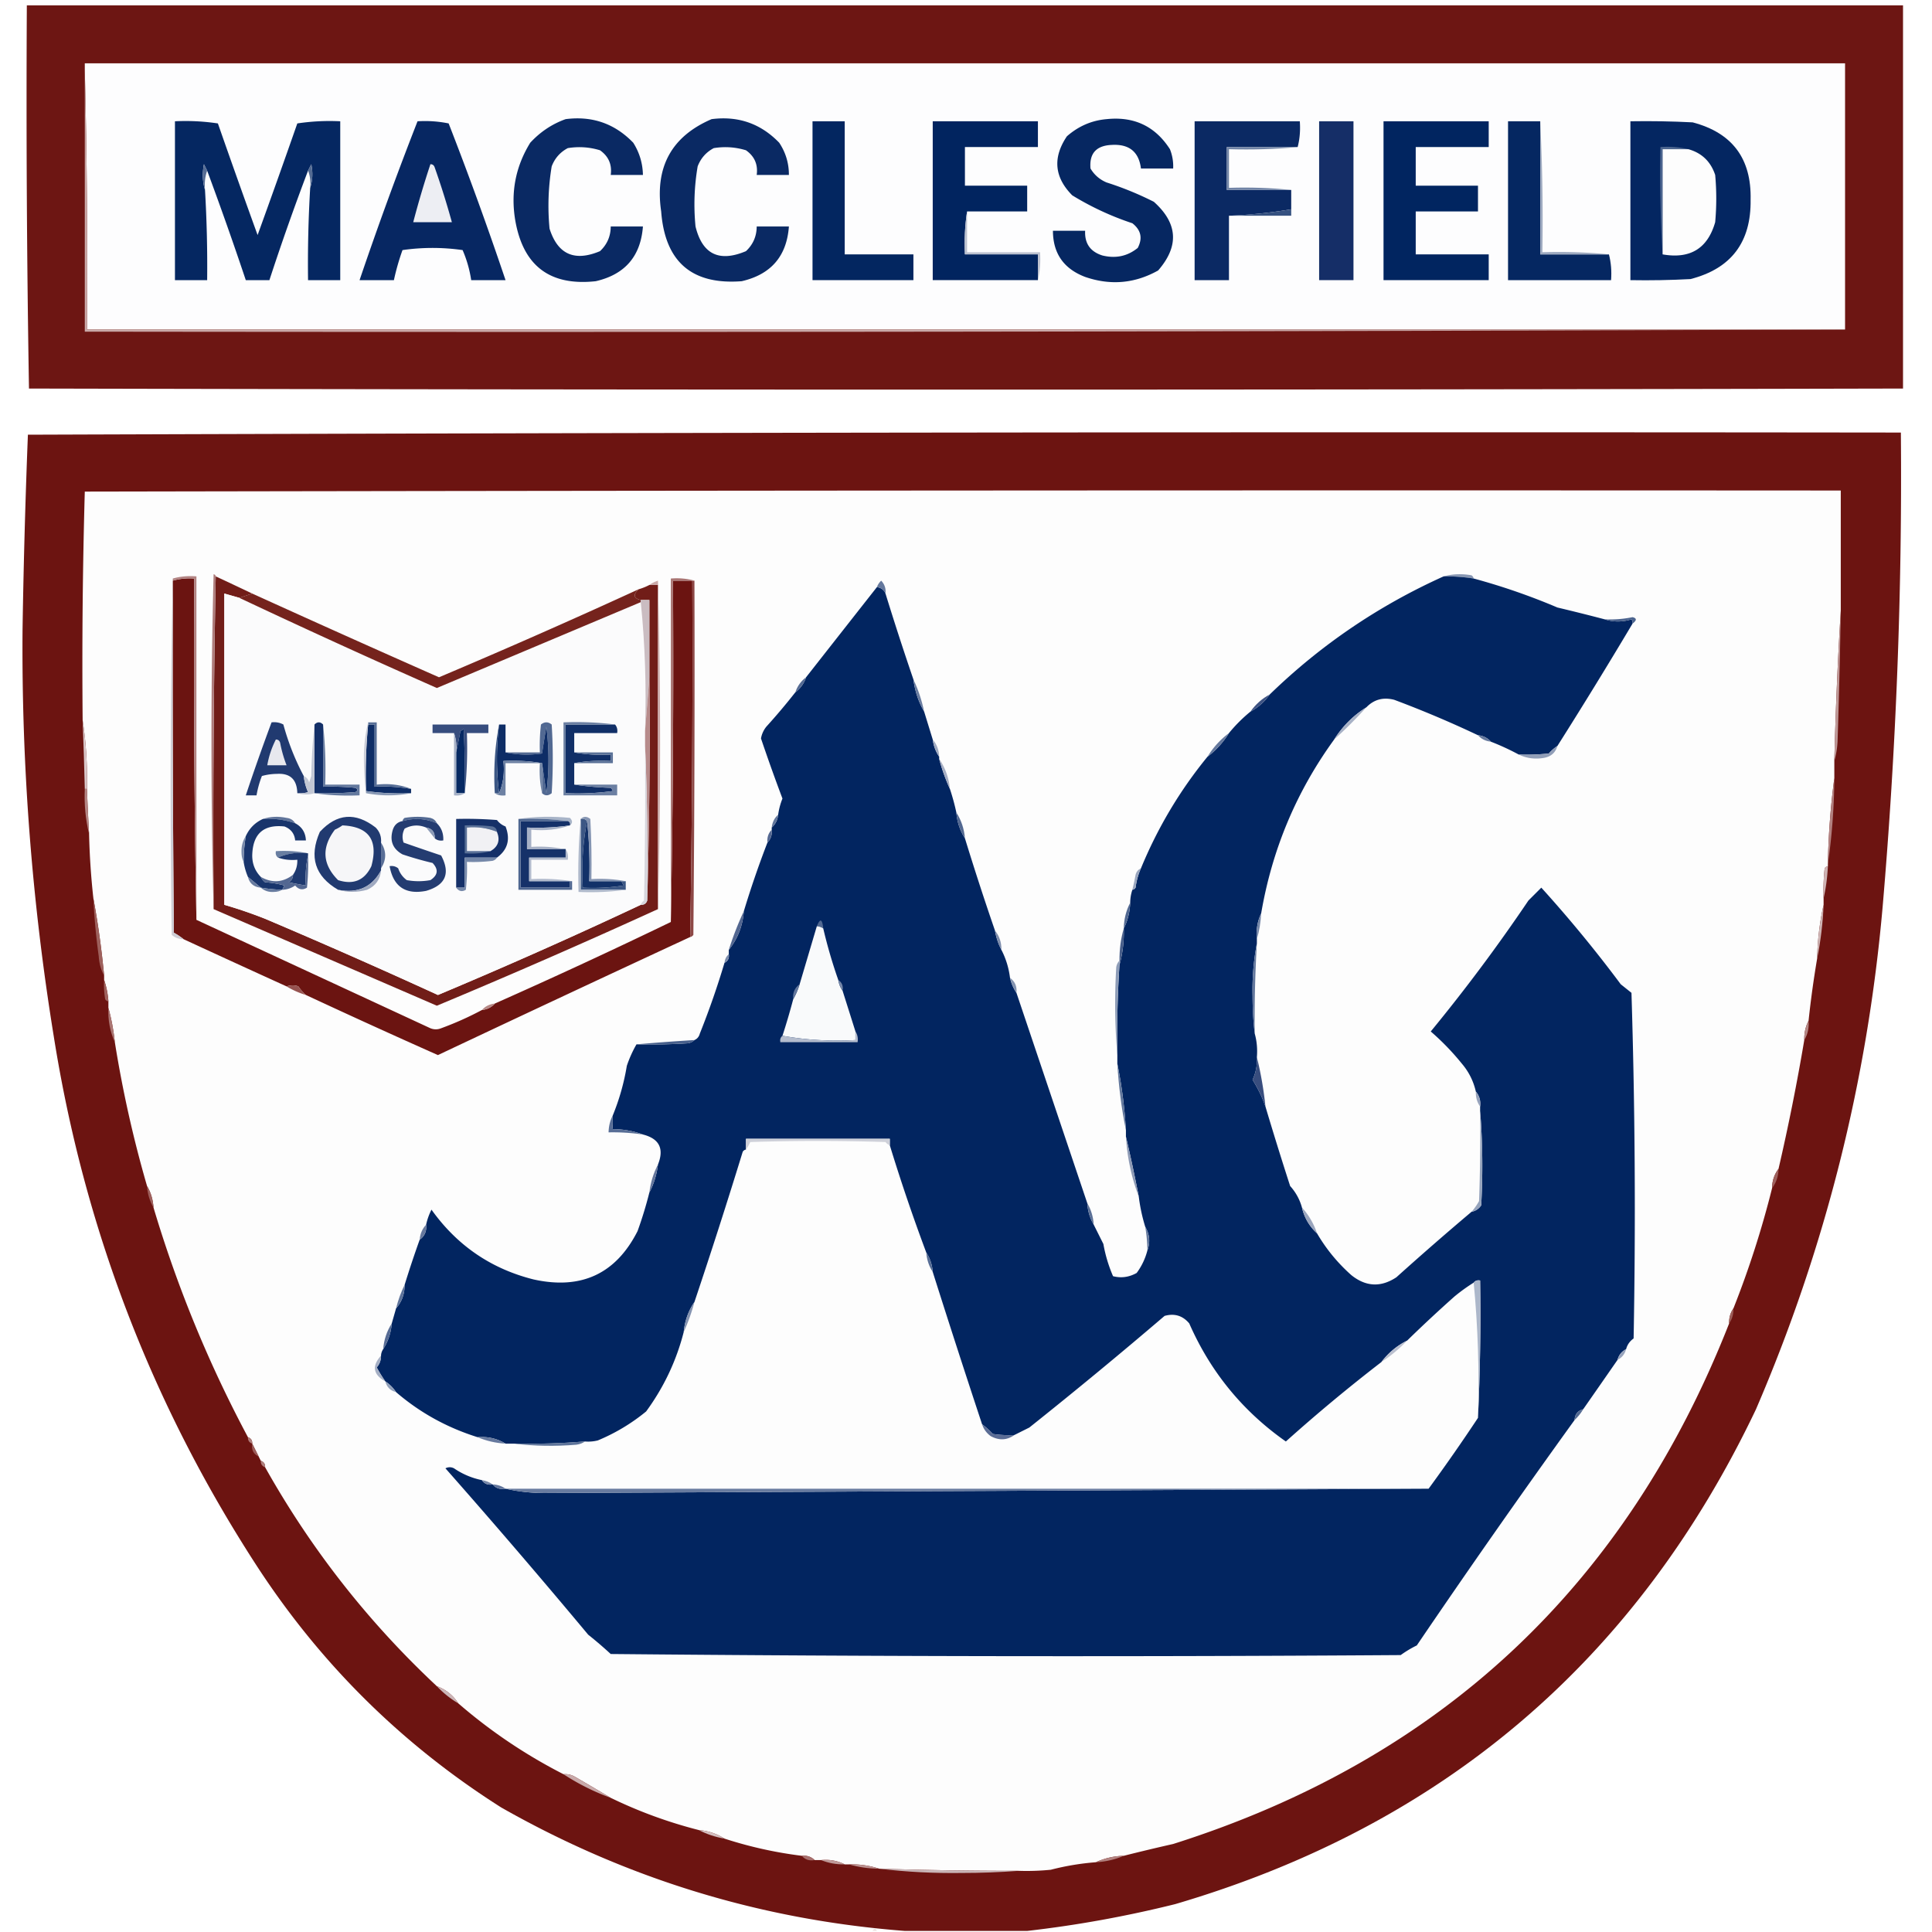 <svg xmlns="http://www.w3.org/2000/svg" width="900" height="900" style="shape-rendering:geometricPrecision;text-rendering:geometricPrecision;image-rendering:optimizeQuality;fill-rule:evenodd;clip-rule:evenodd"><path style="opacity:.965" fill="#690f0c" d="M12.5 2.5h874c.008 59.708.008 119.208 0 178.5-291 .667-582 .667-873 0a7988.565 7988.565 0 0 1-1-178.5z"/><path style="opacity:1" fill="#fdfdfe" d="M859.5 153.5h-819c.332-40.503-.001-80.837-1-121v-3h820v124z"/><path style="opacity:1" fill="#0a2963" d="M263.5 55.5c12.406-1.588 22.906 2.079 31.5 11 2.897 4.588 4.397 9.588 4.5 15h-15c.66-4.847-1.007-8.68-5-11.5-4.911-1.492-9.911-1.826-15-1-3.558 1.892-6.058 4.725-7.5 8.5a112.26 112.26 0 0 0-1 29c3.801 11.997 11.634 15.497 23.5 10.5 3.312-3.099 4.979-6.933 5-11.5h15c-1.043 13.88-8.377 22.38-22 25.5-21.361 2.319-33.861-7.181-37.5-28.5-2.144-12.947.19-24.947 7-36 4.688-5.08 10.188-8.746 16.5-11zM331.5 55.5c12.406-1.588 22.906 2.079 31.5 11 3.021 4.562 4.521 9.562 4.5 15h-15c.66-4.847-1.007-8.68-5-11.5-4.911-1.492-9.911-1.826-15-1-3.558 1.892-6.058 4.725-7.5 8.5a104.935 104.935 0 0 0-1 28c3.163 12.947 10.996 16.78 23.5 11.5 3.312-3.099 4.979-6.933 5-11.5h15c-1.014 13.854-8.348 22.354-22 25.5-23.233 1.778-35.733-9.056-37.5-32.5-3.028-20.631 4.805-34.965 23.5-43z"/><path style="opacity:1" fill="#052761" d="M144.5 87.5c1.143-3.476 1.31-7.142.5-11l-1.5 3a1157.061 1157.061 0 0 0-18 51h-11a1640.742 1640.742 0 0 0-18-51l-1.5-3c-.812 4.189-.645 8.189.5 12a607.22 607.22 0 0 1 1 42h-15v-74c6.7-.33 13.367.003 20 1a4812.189 4812.189 0 0 0 18.5 52 4812.189 4812.189 0 0 0 18.5-52c6.634-.997 13.3-1.33 20-1v74h-15a600.334 600.334 0 0 1 1-43z"/><path style="opacity:1" fill="#072762" d="M194.5 56.5c4.93-.303 9.763.03 14.5 1a1659.36 1659.36 0 0 1 26.5 73h-16a55.897 55.897 0 0 0-4-14 98.524 98.524 0 0 0-28 0 109.58 109.58 0 0 0-4 14h-16a1726.28 1726.28 0 0 1 27-74z"/><path style="opacity:1" fill="#032660" d="M378.5 56.5h15v62h32v12h-47v-74z"/><path style="opacity:1" fill="#01245f" d="M450.5 98.5c-.991 6.479-1.324 13.146-1 20h34v12h-49v-74h49v12h-34v18h29v12h-28z"/><path style="opacity:1" fill="#062761" d="M515.5 55.5c12.815-1.34 22.648 3.326 29.5 14a21.339 21.339 0 0 1 1.5 9h-15c-.97-7.761-5.47-11.428-13.5-11-7.282.275-10.616 3.942-10 11 1.765 2.973 4.265 5.14 7.5 6.5a148.745 148.745 0 0 1 22 9c11.2 10.005 11.867 20.671 2 32-10.839 6.07-22.173 7.07-34 3-9.978-3.795-14.978-10.962-15-21.5h15c-.279 5.887 2.388 9.72 8 11.5 6.215 1.54 11.715.373 16.5-3.5 2.367-4.499 1.533-8.332-2.5-11.5a133.863 133.863 0 0 1-28-13c-8.354-8.415-9.188-17.581-2.5-27.5 5.386-4.731 11.553-7.398 18.5-8z"/><path style="opacity:1" fill="#0b2963" d="M604.5 68.5h-33v20h30v9a229.162 229.162 0 0 1-29 3v30h-16v-74h49c.317 4.202-.017 8.202-1 12z"/><path style="opacity:1" fill="#152e67" d="M614.5 56.5h16v74h-16v-74z"/><path style="opacity:1" fill="#012560" d="M644.5 56.5h49v12h-34v18h29v12h-29v20h34v12h-49v-74z"/><path style="opacity:1" fill="#052761" d="M717.5 56.5v62h32c.983 3.798 1.317 7.798 1 12h-48v-74h15z"/><path style="opacity:1" fill="#9eaac0" d="M717.5 56.5a931.31 931.31 0 0 1 1 61c10.514-.328 20.847.006 31 1h-32v-62z"/><path style="opacity:1" fill="#042661" d="M759.5 56.5c9.672-.166 19.339 0 29 .5 18.434 4.85 27.434 16.85 27 36 .289 19.803-9.045 32.136-28 37-9.327.5-18.661.666-28 .5v-74z"/><path style="opacity:1" fill="#7184a6" d="M604.5 68.5c-10.487.994-21.154 1.328-32 1v18c9.848-.327 19.514.006 29 1h-30v-20h33z"/><path style="opacity:1" fill="#4c658f" d="M786.5 69.5h-12v49a625.3 625.3 0 0 1-1-50c4.532-.318 8.866.015 13 1z"/><path style="opacity:1" fill="#fdfdfd" d="M786.5 69.5c6.25 1.749 10.417 5.749 12.5 12a121.19 121.19 0 0 1 0 22c-3.503 12.256-11.67 17.256-24.5 15v-49h12z"/><path style="opacity:1" fill="#edeef3" d="M200.5 76.5c.997-.03 1.664.47 2 1.5a375.419 375.419 0 0 1 8 25.5h-18a438.596 438.596 0 0 1 8-27z"/><path style="opacity:1" fill="#546b93" d="M144.5 87.5c.306-2.885-.027-5.552-1-8l1.5-3c.81 3.858.643 7.524-.5 11z"/><path style="opacity:1" fill="#566c94" d="M96.5 79.5c-.977 2.787-1.31 5.787-1 9-1.145-3.811-1.312-7.811-.5-12l1.5 3z"/><path style="opacity:1" fill="#355180" d="M601.5 97.5v3h-29a229.162 229.162 0 0 0 29-3z"/><path style="opacity:1" fill="#bcc1cf" d="M450.5 98.5v19h34c.318 4.532-.015 8.866-1 13v-12h-34c-.324-6.854.009-13.521 1-20z"/><path style="opacity:1" fill="#caaaa9" d="M39.5 32.5a3660.929 3660.929 0 0 1 1 121h819c-273.166 1-546.499 1.333-820 1v-122z"/><path style="opacity:.969" fill="#680e0b" d="M478.5 899.5h-57c-66.912-5.136-129.578-24.303-188-57.5-46.455-29.455-84.621-67.288-114.5-113.5-48.616-75.151-79.95-157.151-94-246a1127.67 1127.67 0 0 1-14.5-189 3792.05 3792.05 0 0 1 2.5-91c290.764-1 581.597-1.333 872.5-1a2345.586 2345.586 0 0 1-8.5 221c-7.14 81.229-26.807 159.229-59 234C762.293 773.524 672.126 850.357 547.5 887c-22.869 5.698-45.869 9.865-69 12.5z"/><path style="opacity:1" fill="#fdfdfd" d="M857.5 284.5a1947.82 1947.82 0 0 0-3 70v8a352.57 352.57 0 0 0-3 40v1c-.617.111-1.117.444-1.5 1a98.432 98.432 0 0 0-.5 14v3c-1.818 8.091-2.818 16.424-3 25a468.564 468.564 0 0 0-4 29c-1.413 2.719-2.08 5.719-2 9a1003 1003 0 0 1-12 60c-1.972 2.584-2.972 5.584-3 9a444.293 444.293 0 0 1-18 56c-1.424 2.015-2.09 4.348-2 7-48.009 122.188-134.343 203.021-259 242.5a924.242 924.242 0 0 0-23 5.5c-4.651.127-8.985 1.127-13 3a120.618 120.618 0 0 0-21 3.5 112.97 112.97 0 0 1-15 .5c-21.673.015-43.34-.318-65-1-4.419-1.472-9.086-2.138-14-2h-2c-3.345-1.717-7.011-2.384-11-2h-3c-1.602-1.574-3.602-2.241-6-2a192.843 192.843 0 0 1-36-8c-3.585-2.306-7.585-3.639-12-4a215.443 215.443 0 0 1-41-15 1666.011 1666.011 0 0 0-17-10 9.108 9.108 0 0 0-5-1c-17.7-9.045-34.034-20.045-49-33-2.463-3.8-5.796-6.467-10-8-31.928-29.846-58.594-63.846-80-102 .073-1.527-.594-2.527-2-3l-1-2a598.896 598.896 0 0 0-3-6c.073-1.527-.594-2.527-2-3-18.24-34.154-32.907-69.821-44-107-.223-3.662-1.223-6.995-3-10a551.042 551.042 0 0 1-15-67c-.587-5.537-1.587-10.87-3-16v-3c-.253-3.54-.92-6.873-2-10v-2a406.954 406.954 0 0 0-5-36 343.09 343.09 0 0 1-2-30c-.394-6.996-.727-13.996-1-21 .258-10.876-.408-21.542-2-32-.33-35.573.004-71.073 1-106.5 272.666-.5 545.333-.667 818-.5v56z"/><path style="opacity:1" fill="#8897b3" d="M672.5 268.5c4.146-1.147 8.48-1.314 13-.5.556.383.889.883 1 1.5a82.73 82.73 0 0 0-14-1z"/><path style="opacity:1" fill="#022560" d="M672.5 268.5a82.73 82.73 0 0 1 14 1 299.629 299.629 0 0 1 39 13.5 926.308 926.308 0 0 1 22 5.5c4.066 1.322 8.233 1.322 12.5 0 .464.594.631 1.261.5 2a2435.887 2435.887 0 0 1-35 57 19.552 19.552 0 0 0-4 3.5 98.432 98.432 0 0 1-14 .5 114.302 114.302 0 0 0-13-6c-1.533-1.745-3.533-2.745-6-3a502.192 502.192 0 0 0-39-16.5c-5.128-1.332-9.461-.165-13 3.5-6.098 3.827-11.098 8.827-15 15-17.576 24.179-28.909 51.179-34 81-1.75 3.683-2.417 7.683-2 12v2c-1.535 7.941-2.202 16.108-2 24.5.001 6.01.334 11.843 1 17.5.982 3.462 1.315 7.129 1 11a21.69 21.69 0 0 1-2 10.5c2.638 4.29 4.638 8.457 6 12.5a1672.151 1672.151 0 0 0 11.5 37 24.598 24.598 0 0 1 5.5 10c1.101 4.756 3.434 8.756 7 12 4.249 7.297 9.583 13.797 16 19.5 6.775 5.445 13.775 5.779 21 1a1453.784 1453.784 0 0 1 35-30.5c1.871-.359 3.371-1.359 4.5-3 .828-14.839.661-29.506-.5-44v-2c.329-2.728-.337-5.062-2-7-1.096-4.858-3.262-9.191-6.5-13a117.04 117.04 0 0 0-14.5-15 809.08 809.08 0 0 0 45.5-61l6-6a605.232 605.232 0 0 1 37 45l5 4a3261.157 3261.157 0 0 1 1 161c-1.802 1.289-2.969 2.956-3.5 5-2.087 1.085-3.42 2.751-4 5a9867.175 9867.175 0 0 1-16 23c-2.497.629-3.83 2.296-4 5a4466.356 4466.356 0 0 0-73.5 105 50.807 50.807 0 0 0-7.5 4.5c-122.668.833-245.335.667-368-.5a189.169 189.169 0 0 0-10.5-9 3699.163 3699.163 0 0 0-66.5-77.5c1.333-.667 2.667-.667 4 0a35.299 35.299 0 0 0 13 5.5c1.135 1.713 2.802 2.38 5 2 1.49 1.78 3.49 2.446 6 2 6.603 1.494 13.436 2.161 20.5 2 136.664-.644 273.164-1.311 409.5-2a862.268 862.268 0 0 0 23-33c.997-21.16 1.331-42.493 1-64-1.291-.237-2.291.096-3 1a82.928 82.928 0 0 0-9 6.5 649.772 649.772 0 0 0-22 20.5c-4.748 2.382-8.748 5.716-12 10a780.361 780.361 0 0 0-44.5 37c-20.1-14.106-35.1-32.439-45-55-3.05-3.63-6.883-4.797-11.5-3.5a2334.813 2334.813 0 0 1-63 52l-7 3.5a50.464 50.464 0 0 1-10-.5 31.447 31.447 0 0 0-5-4.5 5686.283 5686.283 0 0 1-23-71c-.247-3.354-1.247-6.354-3-9a860.579 860.579 0 0 1-17-50v-3h-67v5c-.617.111-1.117.444-1.5 1a2826.98 2826.98 0 0 1-22.5 70c-2.824 4.13-4.491 8.797-5 14-3.419 13.399-9.253 25.732-17.5 37a89.33 89.33 0 0 1-22.5 13.5 18.453 18.453 0 0 1-6 .5 332.279 332.279 0 0 1-33 1h-4c-3.905-2.376-8.239-3.376-13-3-14.252-4.452-26.919-11.452-38-21-1.333-2-3-3.667-5-5a63.644 63.644 0 0 1-4-6.5c1.356-1.567 2.023-3.4 2-5.5a5.727 5.727 0 0 1 1-3c2.306-3.585 3.639-7.585 4-12l2-7c2.69-3.069 4.023-6.736 4-11a483.226 483.226 0 0 1 7-21c2.334-1.676 3.334-4.009 3-7a29.278 29.278 0 0 1 2.5-7c11.92 16.698 27.754 27.532 47.5 32.5 22.219 4.942 38.386-2.558 48.5-22.5a186.43 186.43 0 0 0 5.5-18c2.106-3.991 3.439-8.324 4-13 2.969-7.395.636-12.062-7-14-4.376-1.638-9.042-2.471-14-2.5-.284-1.956-.284-4.123 0-6.5a106.67 106.67 0 0 0 6.5-23c1.208-3.57 2.708-6.903 4.5-10 8.007.166 16.007 0 24-.5 1.237-.232 2.237-.732 3-1.5 1.29-.558 2.123-1.558 2.5-3a385.29 385.29 0 0 0 11.5-33c1.604-.787 2.271-2.12 2-4v-2c4.175-5.212 6.509-11.212 7-18a450.945 450.945 0 0 1 11-32c1.574-1.602 2.241-3.602 2-6v-1c1.745-1.533 2.745-3.533 3-6a31.625 31.625 0 0 1 2-7.5 867.321 867.321 0 0 1-10-28 12.01 12.01 0 0 1 2.5-5.5 292.803 292.803 0 0 0 13.5-16c2.4-1.796 4.067-4.13 5-7a49800.163 49800.163 0 0 1 33-42c1.93.271 3.264 1.271 4 3a1351.712 1351.712 0 0 0 13 40c.709 5.459 2.375 10.459 5 15l4 13c.403 2.986 1.403 5.652 3 8v1a87.232 87.232 0 0 0 5 14 103.745 103.745 0 0 1 3 11c.361 4.415 1.694 8.415 4 12a1304.575 1304.575 0 0 0 14 43c.554 3.246 1.554 6.246 3 9 2.078 4.009 3.411 8.342 4 13 .588 2.563 1.588 4.896 3 7l33 98c.223 3.662 1.223 6.995 3 10l4.5 9c.91 5.16 2.41 10.16 4.5 15 3.792.977 7.458.477 11-1.5a30.224 30.224 0 0 0 5-10.5c1.402-3.79 1.069-7.456-1-11a80.698 80.698 0 0 1-3-14 719.188 719.188 0 0 0-6-28v-3c-.612-10.568-1.945-20.901-4-31v-4a510.54 510.54 0 0 1 1-42c1.512-5.429 2.179-11.096 2-17 1.842-3.659 2.842-7.659 3-12a19.22 19.22 0 0 1 1-6c.617-.111 1.117-.444 1.5-1a31.568 31.568 0 0 1 2.5-9c7.793-18.93 18.126-36.264 31-52a39.46 39.46 0 0 0 10-11 70.851 70.851 0 0 1 10-10c3.6-1.93 6.6-4.597 9-8 23.745-23.046 50.745-41.379 81-55z"/><path style="opacity:1" fill="#6b1411" d="M91.5 428.5c36.233 16.779 72.566 33.612 109 50.5 1.667.667 3.333.667 5 0a149.055 149.055 0 0 0 19-8.5c2.467-.255 4.467-1.255 6-3a2783.11 2783.11 0 0 0 82-38 6321.844 6321.844 0 0 0 1-159h9c.264 55.717-.069 111.05-1 166a18837.164 18837.164 0 0 0-117.5 55 3801.493 3801.493 0 0 1-61.5-28 20.673 20.673 0 0 1-3.5-4c-1.66-.666-3.494-.666-5.5 0a8054.842 8054.842 0 0 1-48-22 29.048 29.048 0 0 0-4.5-3c-.5-54.666-.667-109.332-.5-164 3.228-.914 6.561-1.247 10-1a6320.895 6320.895 0 0 0 1 159z"/><path style="opacity:1" fill="#b28382" d="M91.5 428.5a6320.895 6320.895 0 0 1-1-159c-3.439-.247-6.772.086-10 1v-1c3.462-.982 7.129-1.315 11-1v160z"/><path style="opacity:1" fill="#64789d" d="M412.5 276.5c-.736-1.729-2.07-2.729-4-3a7.47 7.47 0 0 1 2-3c1.586 1.673 2.253 3.673 2 6z"/><path style="opacity:1" fill="#711d18" d="M100.5 268.5a2837.81 2837.81 0 0 1 17 8l-6 2-7-2v145a213.18 213.18 0 0 1 19 6.5 3095.332 3095.332 0 0 1 80.5 35.5 2431.952 2431.952 0 0 0 94.5-42c1.527.073 2.527-.594 3-2a2704.72 2704.72 0 0 0 1-104v-36h-4c-3.357-.769-3.69-2.436-1-5a26.335 26.335 0 0 0 5-2h4v151a3403.381 3403.381 0 0 1-103 45c-34.685-15.01-69.352-30.01-104-45a6007.068 6007.068 0 0 1 1-155z"/><path style="opacity:1" fill="#8d4846" d="M322.5 270.5h1c.167 55.001 0 110.001-.5 165-.383.556-.883.889-1.5 1a7657.418 7657.418 0 0 0 1-166z"/><path style="opacity:1" fill="#fbfbfc" d="M111.5 278.5a4159.358 4159.358 0 0 0 92 42l95-40c1.988 19.639 2.655 39.639 2 60v7c.167 24.002 0 48.002-.5 72-.717.544-1.217 1.211-1.5 2a2431.952 2431.952 0 0 1-94.5 42 3095.332 3095.332 0 0 0-80.5-35.5 213.18 213.18 0 0 0-19-6.5v-145l7 2z"/><path style="opacity:1" fill="#caa9a8" d="M306.5 423.5v-151h-4c1.141-.839 2.474-1.506 4-2a2931.746 2931.746 0 0 1 0 153z"/><path style="opacity:1" fill="#cecdd5" d="M80.5 269.5v1c-.167 54.668 0 109.334.5 164a29.048 29.048 0 0 1 4.5 3c-2.082.028-3.916-.639-5.5-2a4597.656 4597.656 0 0 1 .5-166z"/><path style="opacity:1" fill="#4b638e" d="M760.5 290.5a2.428 2.428 0 0 0-.5-2c-4.267 1.322-8.434 1.322-12.5 0a52.341 52.341 0 0 0 13-1c2.029.48 2.029 1.48 0 3z"/><path style="opacity:1" fill="#75231d" d="M297.5 274.5c-2.69 2.564-2.357 4.231 1 5v1l-95 40a4159.358 4159.358 0 0 1-92-42l6-2a8921.214 8921.214 0 0 0 87 39 3304.244 3304.244 0 0 0 93-41z"/><path style="opacity:1" fill="#a97573" d="M323.5 270.5h-10a6321.844 6321.844 0 0 1-1 159v-160c3.871-.315 7.538.018 11 1z"/><path style="opacity:1" fill="#cabcc1" d="M298.5 280.5v-1h4v36l-2 25c.655-20.361-.012-40.361-2-60z"/><path style="opacity:1" fill="#bf9897" d="M857.5 284.5a3830.27 3830.27 0 0 1-1.5 61c-.181 3.195-.681 6.195-1.5 9a1947.82 1947.82 0 0 1 3-70z"/><path style="opacity:1" fill="#6a7da1" d="M425.5 316.5c2.244 4.733 3.911 9.733 5 15-2.625-4.541-4.291-9.541-5-15z"/><path style="opacity:1" fill="#546a93" d="M375.5 315.5c-.933 2.87-2.6 5.204-5 7 .933-2.87 2.6-5.204 5-7z"/><path style="opacity:1" fill="#3e5383" d="M591.5 323.5c-2.4 3.403-5.4 6.07-9 8 2.4-3.403 5.4-6.07 9-8z"/><path style="opacity:1" fill="#143068" d="M150.5 337.5v29a112.97 112.97 0 0 1 15 .5c1.333.667 1.333 1.333 0 2-6.325.5-12.658.666-19 .5v-32c1.333-1.333 2.667-1.333 4 0z"/><path style="opacity:1" fill="#0e2d66" d="M171.5 337.5h3v29a77.772 77.772 0 0 1 17 1v2a116.8 116.8 0 0 1-21-1c-.328-10.514.006-20.847 1-31z"/><path style="opacity:1" fill="#374d7e" d="M216.5 369.5c.166-10.006 0-20.006-.5-30a3.647 3.647 0 0 1-1.5 1 624.355 624.355 0 0 1-2 10c.31-3.213-.023-6.213-1-9h-10v-4h26v4h-10c.327 9.515-.006 18.848-1 28z"/><path style="opacity:1" fill="#526992" d="M252.5 369.5v-14c.666 4.517 1.333 9.183 2 14a120.655 120.655 0 0 0 0-31c-.695 4.213-1.361 8.379-2 12.5-5.849.818-11.515.652-17-.5h16a84.902 84.902 0 0 1 .5-13c1.667-1.333 3.333-1.333 5 0a256.122 256.122 0 0 1 0 32c-1.616 1.301-3.116 1.301-4.5 0z"/><path style="opacity:1" fill="#112f67" d="M286.5 337.5c.934 1.068 1.268 2.401 1 4h-20v9c5.475.989 11.142 1.322 17 1v3c-5.858-.322-11.525.011-17 1v10c5.485.827 11.152 1.327 17 1.5.457.414.791.914 1 1.5a121.862 121.862 0 0 1-22 1v-32h23z"/><path style="opacity:1" fill="#a7b1c6" d="M636.5 329.5a205.685 205.685 0 0 1-15 15c3.902-6.173 8.902-11.173 15-15z"/><path style="opacity:1" fill="#062963" d="M216.5 369.5h-4v-19a624.355 624.355 0 0 0 2-10 3.647 3.647 0 0 0 1.5-1c.5 9.994.666 19.994.5 30z"/><path style="opacity:1" fill="#576e96" d="M171.5 337.5v-1h4v29c5.771-.613 11.104.054 16 2a77.772 77.772 0 0 0-17-1v-29h-3z"/><path style="opacity:1" fill="#65799e" d="M688.5 342.5c2.467.255 4.467 1.255 6 3-2.467-.255-4.467-1.255-6-3z"/><path style="opacity:1" fill="#c9ccd7" d="M171.5 336.5v1c-.994 10.153-1.328 20.486-1 31v1c-.666-5.323-.999-10.823-1-16.5.005-5.876.671-11.376 2-16.5z"/><path style="opacity:1" fill="#d8c6c8" d="M38.5 335.5c1.592 10.458 2.258 21.124 2 32h-1c-.255-10.67-.588-21.336-1-32z"/><path style="opacity:1" fill="#b78b8b" d="M302.5 315.5a2704.72 2704.72 0 0 1-1 104c.331-24.172-.002-48.172-1-72v-7l2-25z"/><path style="opacity:1" fill="#64789d" d="M572.5 341.5a39.46 39.46 0 0 1-10 11 39.312 39.312 0 0 1 10-11z"/><path style="opacity:1" fill="#9faac0" d="M434.5 344.5c1.897 2.198 2.897 4.864 3 8-1.597-2.348-2.597-5.014-3-8z"/><path style="opacity:1" fill="#0e2d66" d="M232.5 337.5h3v13c5.485 1.152 11.151 1.318 17 .5.639-4.121 1.305-8.287 2-12.5a120.655 120.655 0 0 1 0 31c-.667-4.817-1.334-9.483-2-14-5.81-.99-11.81-1.323-18-1 .608 5.444-.058 10.444-2 15a128.532 128.532 0 0 1 0-32z"/><path style="opacity:1" fill="#919eb8" d="M725.5 347.5c-.853 3.018-2.853 4.851-6 5.5-4.281.798-8.281.298-12-1.5a98.432 98.432 0 0 0 14-.5 19.552 19.552 0 0 1 4-3.5z"/><path style="opacity:1" fill="#5a7197" d="M267.5 350.5h18v5h-18c5.475-.989 11.142-1.322 17-1v-3c-5.858.322-11.525-.011-17-1z"/><path style="opacity:1" fill="#213a70" d="M141.5 361.5a24.957 24.957 0 0 0 2 7.5 12.93 12.93 0 0 1-5 .5c-.155-6.379-3.321-9.379-9.5-9-2.424.03-4.757.363-7 1a45.8 45.8 0 0 0-2.5 9h-5a1028.519 1028.519 0 0 1 12-34c1.967-.239 3.801.094 5.5 1 2.319 8.479 5.485 16.479 9.5 24z"/><path style="opacity:1" fill="#e7e8ee" d="M128.5 344.5c.997-.03 1.664.47 2 1.5a58.606 58.606 0 0 0 3 10.5h-9a42.4 42.4 0 0 1 4-12z"/><path style="opacity:1" fill="#a5b0c6" d="M211.5 341.5c.977 2.787 1.31 5.787 1 9v19h4c-1.419.951-3.085 1.284-5 1v-29z"/><path style="opacity:1" fill="#3b5684" d="M232.5 337.5a128.532 128.532 0 0 0 0 32h-2c-.643-11.052.024-21.719 2-32z"/><path style="opacity:1" fill="#ae7c7b" d="M100.5 268.5a6007.068 6007.068 0 0 0-1 155 3047.367 3047.367 0 0 1 0-156c.607.124.94.457 1 1z"/><path style="opacity:1" fill="#6d81a3" d="M252.5 355.5v14c-.986-4.47-1.319-9.137-1-14h-16v15c-1.915.284-3.581-.049-5-1h2c1.942-4.556 2.608-9.556 2-15 6.19-.323 12.19.01 18 1z"/><path style="opacity:1" fill="#a6aec3" d="M437.5 353.5c2.832 4.158 4.499 8.824 5 14a87.232 87.232 0 0 1-5-14z"/><path style="opacity:1" fill="#c2c7d4" d="M146.5 337.5v32c-2.491.775-5.157.775-8 0a12.93 12.93 0 0 0 5-.5 24.957 24.957 0 0 1-2-7.5c1.29.558 2.123 1.558 2.5 3l1-3c.171-8.177.671-16.177 1.5-24z"/><path style="opacity:1" fill="#64799e" d="M150.5 337.5c.994 9.152 1.327 18.485 1 28h16v5c-7.187.325-14.187-.009-21-1 6.342.166 12.675 0 19-.5 1.333-.667 1.333-1.333 0-2a112.97 112.97 0 0 0-15-.5v-29z"/><path style="opacity:1" fill="#8898b4" d="M170.5 368.5a116.8 116.8 0 0 0 21 1c-7 1.333-14 1.333-21 0v-1z"/><path style="opacity:1" fill="#6b7fa2" d="M286.5 337.5h-23v32c7.363.331 14.697-.003 22-1a3.647 3.647 0 0 0-1-1.5c-5.848-.173-11.515-.673-17-1.5h20v5h-25v-34c8.184-.326 16.184.008 24 1z"/><path style="opacity:1" fill="#d6d5dc" d="M300.5 347.5a1296.178 1296.178 0 0 1 1 72c-.473 1.406-1.473 2.073-3 2 .283-.789.783-1.456 1.5-2 .5-23.998.667-47.998.5-72z"/><path style="opacity:1" fill="#60749a" d="M122.5 381.5c3.476-1.143 7.142-1.31 11-.5 1.82.2 3.153 1.034 4 2.5-4.841-1.652-9.841-2.318-15-2z"/><path style="opacity:1" fill="#526992" d="M203.5 383.5c-5.184-2.241-10.518-2.575-16-1 .111-.617.444-1.117 1-1.5 4-.667 8-.667 12 0 1.442.377 2.442 1.21 3 2.5z"/><path style="opacity:1" fill="#a8b4c8" d="M241.5 381.5c7.823-1.156 15.823-1.323 24-.5 1.291 1.292 1.291 2.458 0 3.5.172-.992-.162-1.658-1-2-7.482-.992-15.148-1.325-23-1z"/><path style="opacity:1" fill="#b28180" d="M854.5 362.5c-.094 13.549-1.094 26.882-3 40a352.57 352.57 0 0 1 3-40z"/><path style="opacity:1" fill="#60759b" d="M362.5 379.5c-.255 2.467-1.255 4.467-3 6 .255-2.467 1.255-4.467 3-6z"/><path style="opacity:1" fill="#b48685" d="M39.5 367.5h1c.273 7.004.606 14.004 1 21-1.653-6.762-2.32-13.762-2-21z"/><path style="opacity:1" fill="#243c71" d="M203.5 383.5c2.155 2.117 3.155 4.784 3 8-1.599.268-2.932-.066-4-1 .131-2.867-1.203-4.533-4-5-3.377-1.401-6.71-1.235-10 .5-1.091 2.064-1.258 4.231-.5 6.5 5.84 2.053 11.673 4.053 17.5 6 4.422 8.352 2.088 13.852-7 16.5-9.597 1.868-15.263-1.965-17-11.5 1.478-.262 2.811.071 4 1 .753 2.253 2.086 4.087 4 5.5 3.667.667 7.333.667 11 0 3.527-2.303 3.86-4.97 1-8a161.608 161.608 0 0 1-14-4c-4.569-2.541-6.069-6.375-4.5-11.5.748-2.251 2.248-3.584 4.5-4 5.482-1.575 10.816-1.241 16 1z"/><path style="opacity:1" fill="#153068" d="M231.5 399.5h-15v14h-4v-32c6.342-.166 12.675 0 19 .5a8.905 8.905 0 0 0 4 3c2.337 6.003 1.003 10.836-4 14.5z"/><path style="opacity:1" fill="#153169" d="M264.5 382.5c.838.342 1.172 1.008 1 2a106.296 106.296 0 0 1-20 1v10h18v4h-17v11h19v3h-23v-31h22z"/><path style="opacity:1" fill="#3c5784" d="M270.5 381.5c1.291-.237 2.291.096 3 1-1.975 9.946-2.642 20.279-2 31a91.123 91.123 0 0 0 19-1 43.836 43.836 0 0 1-1-2h2v4h-21v-33z"/><path style="opacity:1" fill="#526891" d="M445.5 378.5c2.306 3.585 3.639 7.585 4 12-2.306-3.585-3.639-7.585-4-12z"/><path style="opacity:1" fill="#597097" d="M231.5 387.5c-4.433-1.801-9.1-2.467-14-2v11h11c-3.798.983-7.798 1.317-12 1v-13a84.902 84.902 0 0 1 13 .5c1.256.417 1.923 1.25 2 2.5z"/><path style="opacity:1" fill="#8c9bb7" d="M198.5 385.5c2.797.467 4.131 2.133 4 5a802.777 802.777 0 0 0-4-5z"/><path style="opacity:1" fill="#f1f1f4" d="M231.5 387.5c1.592 3.89.592 6.89-3 9h-11v-11c4.9-.467 9.567.199 14 2z"/><path style="opacity:1" fill="#123168" d="M273.5 382.5c.994 9.152 1.327 18.485 1 28h15c.304.65.637 1.317 1 2a91.123 91.123 0 0 1-19 1c-.642-10.721.025-21.054 2-31z"/><path style="opacity:1" fill="#8595b2" d="M270.5 381.5c1.384-1.301 2.884-1.301 4.5 0 .5 9.327.666 18.661.5 28 5.526-.321 10.86.012 16 1h-17c.327-9.515-.006-18.848-1-28-.709-.904-1.709-1.237-3-1z"/><path style="opacity:1" fill="#19356c" d="M122.5 381.5c5.159-.318 10.159.348 15 2 3.182 1.693 4.848 4.359 5 8h-5c-.299-3.142-1.966-5.309-5-6.5-9.768-1.051-14.768 3.449-15 13.5-.004 3.955 1.33 7.288 4 10 .453.958 1.119 1.792 2 2.5 3.053.179 6.053.679 9 1.5-.363.683-.696 1.35-1 2a76.926 76.926 0 0 1-10-1 579.57 579.57 0 0 0-6-5 29.417 29.417 0 0 1-2-7 73.314 73.314 0 0 1 1-12c1.688-3.688 4.355-6.355 8-8z"/><path style="opacity:1" fill="#536791" d="M359.5 386.5c.241 2.398-.426 4.398-2 6-.241-2.398.426-4.398 2-6z"/><path style="opacity:1" fill="#5a6f97" d="M177.5 392.5c2.579 3.97 2.579 7.97 0 12v-12z"/><path style="opacity:1" fill="#a7b1c6" d="M265.5 384.5c-5.574 1.953-11.574 2.62-18 2v8c5.195-.321 10.195.013 15 1h-17v-10c6.755.293 13.422-.04 20-1z"/><path style="opacity:1" fill="#7a8bab" d="M114.5 389.5a73.314 73.314 0 0 0-1 12c-.658-1.293-.992-2.793-1-4.5-.092-2.821.574-5.321 2-7.5z"/><path style="opacity:1" fill="#697ea1" d="M143.5 397.5c-5.119-.603-9.785.064-14 2-.904-.709-1.237-1.709-1-3 5.195-.321 10.195.013 15 1z"/><path style="opacity:1" fill="#1e396f" d="M143.5 397.5v1c-.986 4.47-1.319 9.137-1 14a168.167 168.167 0 0 1-8-1.5c1.323-.816 1.989-1.983 2-3.5 1.424-2.015 2.09-4.348 2-7-3.213.31-6.213-.023-9-1 4.215-1.936 8.881-2.603 14-2z"/><path style="opacity:1" fill="#afb9cb" d="M270.5 381.5v33h21c-7.148.992-14.481 1.325-22 1-.328-11.512.005-22.846 1-34z"/><path style="opacity:1" fill="#7588a9" d="M231.5 399.5c-.418.722-1.084 1.222-2 1.5a72.367 72.367 0 0 1-12 .5 84.902 84.902 0 0 1-.5 13c-1.749 1.053-3.249.72-4.5-1h4v-14h15z"/><path style="opacity:1" fill="#9aa6be" d="M531.5 404.5a31.568 31.568 0 0 0-2.5 9c-.383.556-.883.889-1.5 1 .56-2.301 1.06-4.634 1.5-7 .377-1.442 1.21-2.442 2.5-3z"/><path style="opacity:1" fill="#213a70" d="M177.5 392.5v13c-4.265 7.792-10.931 10.792-20 9-10.805-6.318-13.639-15.318-8.5-27 7.953-8.601 16.619-9.268 26-2 1.903 1.941 2.736 4.274 2.5 7z"/><path style="opacity:1" fill="#f6f6f8" d="M159.5 384.5c12.296.553 16.796 6.886 13.5 19-3.193 6.623-8.36 8.79-15.5 6.5-7.307-7.32-7.807-15.153-1.5-23.5a19.602 19.602 0 0 0 3.5-2z"/><path style="opacity:1" fill="#b2bbcd" d="M263.5 395.5c.951 1.419 1.284 3.085 1 5h-17v9c6.522-.323 12.855.01 19 1h-20v-11h17v-4z"/><path style="opacity:1" fill="#ceb2b2" d="M851.5 403.5c-.241 5.194-.907 10.194-2 15a98.432 98.432 0 0 1 .5-14c.383-.556.883-.889 1.5-1z"/><path style="opacity:1" fill="#536791" d="M143.5 398.5a112.97 112.97 0 0 1-.5 15c-2.044 1.272-3.878.939-5.5-1-1.823 1.247-3.823 1.914-6 2 .304-.65.637-1.317 1-2a42.769 42.769 0 0 0-9-1.5c-.881-.708-1.547-1.542-2-2.5 5.282 2.966 10.282 2.633 15-1-.011 1.517-.677 2.684-2 3.5 2.668.567 5.334 1.067 8 1.5-.319-4.863.014-9.53 1-14z"/><path style="opacity:1" fill="#9fa9c0" d="M177.5 405.5c-.402 4.24-2.568 7.24-6.5 9-4.644 1.274-9.144 1.274-13.5 0 9.069 1.792 15.735-1.208 20-9z"/><path style="opacity:1" fill="#687b9f" d="M115.5 408.5a579.57 579.57 0 0 1 6 5c-3.232-.272-5.232-1.938-6-5z"/><path style="opacity:1" fill="#4e6690" d="M241.5 381.5c7.852-.325 15.518.008 23 1h-22v31h23v-3h1v4h-25v-33z"/><path style="opacity:1" fill="#677b9f" d="M121.5 413.5c3.307.551 6.64.884 10 1-1.122.656-2.455.989-4 1-2.383.139-4.383-.528-6-2z"/><path style="opacity:1" fill="#9e615d" d="M43.5 418.5a406.954 406.954 0 0 1 5 36c-1.463-2.703-2.296-5.703-2.5-9a296.084 296.084 0 0 1-2.5-27z"/><path style="opacity:1" fill="#516891" d="M526.5 420.5c-.158 4.341-1.158 8.341-3 12 .084-4.337 1.084-8.337 3-12z"/><path style="opacity:1" fill="#ceb4b4" d="M849.5 421.5c-.349 8.551-1.349 16.885-3 25 .182-8.576 1.182-16.909 3-25z"/><path style="opacity:1" fill="#526992" d="M383.5 432.5a5.727 5.727 0 0 0-3-1c1.541-3.858 2.541-3.525 3 1z"/><path style="opacity:1" fill="#7486a8" d="M587.5 425.5c-.217 4.205-.883 8.205-2 12-.417-4.317.25-8.317 2-12z"/><path style="opacity:1" fill="#526690" d="M346.5 424.5c-.491 6.788-2.825 12.788-7 18a144.654 144.654 0 0 1 7-18z"/><path style="opacity:1" fill="#f9fafb" d="M380.5 431.5a5.727 5.727 0 0 1 3 1 231.361 231.361 0 0 0 7 24c.296 1.903.963 3.57 2 5l6 19v4c-11.716.644-23.049-.022-34-2a322.057 322.057 0 0 0 5-17c1.236-2.149 2.236-4.482 3-7 2.663-8.989 5.329-17.989 8-27z"/><path style="opacity:1" fill="#7e8dac" d="M463.5 433.5c2.054 2.508 3.054 5.508 3 9-1.446-2.754-2.446-5.754-3-9z"/><path style="opacity:1" fill="#485e8a" d="M523.5 432.5c.179 5.904-.488 11.571-2 17v-2c-.056-5.231.611-10.231 2-15z"/><path style="opacity:1" fill="#798aab" d="M339.5 444.5c.271 1.88-.396 3.213-2 4 .16-1.653.826-2.986 2-4z"/><path style="opacity:1" fill="#64789d" d="M585.5 439.5a607.032 607.032 0 0 0-1 42c-.666-5.657-.999-11.49-1-17.5-.202-8.392.465-16.559 2-24.5z"/><path style="opacity:1" fill="#7687a8" d="M390.5 456.5c1.713 1.135 2.38 2.802 2 5-1.037-1.43-1.704-3.097-2-5z"/><path style="opacity:1" fill="#965350" d="M142.5 463.5a37.877 37.877 0 0 1-9-4c2.006-.666 3.84-.666 5.5 0a20.673 20.673 0 0 0 3.5 4z"/><path style="opacity:1" fill="#63779d" d="M372.5 458.5c-.764 2.518-1.764 4.851-3 7-.334-2.991.666-5.324 3-7z"/><path style="opacity:1" fill="#8393b0" d="M470.5 455.5c2.318 1.685 3.318 4.019 3 7-1.412-2.104-2.412-4.437-3-7z"/><path style="opacity:1" fill="#a0635f" d="M48.5 456.5c1.08 3.127 1.747 6.46 2 10-.617-.111-1.117-.444-1.5-1a40.939 40.939 0 0 1-.5-9z"/><path style="opacity:1" fill="#b58785" d="M230.5 467.5c-1.533 1.745-3.533 2.745-6 3 1.533-1.745 3.533-2.745 6-3z"/><path style="opacity:1" fill="#8d9cb7" d="M521.5 447.5v2a510.54 510.54 0 0 0-1 42c-1.161-13.494-1.327-27.16-.5-41 .232-1.237.732-2.237 1.5-3z"/><path style="opacity:1" fill="#ab7673" d="M50.5 469.5c1.413 5.13 2.413 10.463 3 16-2.26-4.973-3.26-10.306-3-16z"/><path style="opacity:1" fill="#b58785" d="M842.5 475.5c.285 3.329-.382 6.329-2 9-.08-3.281.587-6.281 2-9z"/><path style="opacity:1" fill="#b4bccd" d="M398.5 480.5c.951 1.419 1.284 3.085 1 5h-36c-.237-1.291.096-2.291 1-3 10.951 1.978 22.284 2.644 34 2v-4z"/><path style="opacity:1" fill="#48608c" d="M323.5 484.5c-.763.768-1.763 1.268-3 1.5-7.993.5-15.993.666-24 .5a981.887 981.887 0 0 1 27-2z"/><path style="opacity:1" fill="#384d7e" d="M585.5 492.5c1.854 7.451 3.187 15.118 4 23-1.362-4.043-3.362-8.21-6-12.5a21.69 21.69 0 0 0 2-10.5z"/><path style="opacity:1" fill="#62779c" d="M520.5 495.5c2.055 10.099 3.388 20.432 4 31-2.061-10.105-3.394-20.439-4-31z"/><path style="opacity:1" fill="#96a2bb" d="M687.5 508.5c1.663 1.938 2.329 4.272 2 7-1.424-2.015-2.09-4.348-2-7z"/><path style="opacity:1" fill="#586e96" d="M285.5 519.5c-.284 2.377-.284 4.544 0 6.5 4.958.029 9.624.862 14 2.5a96.873 96.873 0 0 0-16-1c.065-2.928.732-5.595 2-8z"/><path style="opacity:1" fill="#95a3bc" d="M689.5 517.5c1.161 14.494 1.328 29.161.5 44-1.129 1.641-2.629 2.641-4.5 3a27.241 27.241 0 0 0 3.5-5c.5-13.996.667-27.996.5-42z"/><path style="opacity:1" fill="#ced0d9" d="M414.5 533.5c-.789-.283-1.456-.783-2-1.5-21-.667-42-.667-63 0a19.602 19.602 0 0 1-2 3.5v-5h67v3z"/><path style="opacity:1" fill="#8d9ab5" d="M524.5 529.5a719.188 719.188 0 0 1 6 28c-3.392-8.892-5.392-18.225-6-28z"/><path style="opacity:1" fill="#9e605d" d="M828.5 544.5c-.028 3.416-1.028 6.416-3 9 .028-3.416 1.028-6.416 3-9z"/><path style="opacity:1" fill="#64769c" d="M306.5 542.5c-.561 4.676-1.894 9.009-4 13 .557-4.665 1.89-8.998 4-13z"/><path style="opacity:1" fill="#9e605d" d="M68.5 552.5c1.777 3.005 2.777 6.338 3 10-1.777-3.005-2.777-6.338-3-10z"/><path style="opacity:1" fill="#5b7097" d="M506.5 560.5c1.777 3.005 2.777 6.338 3 10-1.777-3.005-2.777-6.338-3-10z"/><path style="opacity:1" fill="#9aa5bd" d="M606.5 562.5a33.512 33.512 0 0 1 7 12c-3.566-3.244-5.899-7.244-7-12z"/><path style="opacity:1" fill="#67789d" d="M198.5 570.5c.334 2.991-.666 5.324-3 7 .207-2.741 1.207-5.074 3-7z"/><path style="opacity:1" fill="#63789d" d="M533.5 571.5c2.069 3.544 2.402 7.21 1 11a72.032 72.032 0 0 0-1-11z"/><path style="opacity:1" fill="#566d95" d="M431.5 583.5c1.753 2.646 2.753 5.646 3 9-1.753-2.646-2.753-5.646-3-9z"/><path style="opacity:1" fill="#acb7ca" d="M686.5 597.5c.709-.904 1.709-1.237 3-1 .331 21.507-.003 42.84-1 64 .655-21.36-.011-42.36-2-63z"/><path style="opacity:1" fill="#5e739a" d="M188.5 598.5c.023 4.264-1.31 7.931-4 11 .962-3.895 2.296-7.561 4-11z"/><path style="opacity:1" fill="#8392b0" d="M323.5 606.5a86.704 86.704 0 0 1-5 14c.509-5.203 2.176-9.87 5-14z"/><path style="opacity:1" fill="#9d5e5a" d="M807.5 609.5c.09 2.652-.576 4.985-2 7-.09-2.652.576-4.985 2-7z"/><path style="opacity:1" fill="#576c95" d="M182.5 616.5c-.361 4.415-1.694 8.415-4 12 .361-4.415 1.694-8.415 4-12z"/><path style="opacity:1" fill="#bbc0cf" d="M655.5 624.5a67.278 67.278 0 0 1-12 10c3.252-4.284 7.252-7.618 12-10z"/><path style="opacity:1" fill="#97a3bc" d="M757.5 628.5c-.58 2.249-1.913 3.915-4 5 .58-2.249 1.913-3.915 4-5z"/><path style="opacity:1" fill="#a5afc4" d="M177.5 631.5c.023 2.1-.644 3.933-2 5.5a63.644 63.644 0 0 0 4 6.5c-5.697-3.152-6.364-7.152-2-12z"/><path style="opacity:1" fill="#91a0ba" d="M179.5 643.5c2 1.333 3.667 3 5 5-2.667-.667-4.333-2.333-5-5z"/><path style="opacity:1" fill="#526992" d="M737.5 656.5a21.614 21.614 0 0 1-4 5c.17-2.704 1.503-4.371 4-5z"/><path style="opacity:1" fill="#5a6c95" d="M457.5 663.5a31.447 31.447 0 0 1 5 4.5c3.317.498 6.65.665 10 .5-3.409 2.46-7.075 2.626-11 .5-1.964-1.451-3.297-3.284-4-5.5z"/><path style="opacity:1" fill="#66799e" d="M222.5 669.5c4.761-.376 9.095.624 13 3-4.624-.263-8.958-1.263-13-3z"/><path style="opacity:1" fill="#b07f7d" d="M115.5 669.5c1.406.473 2.073 1.473 2 3-1.406-.473-2.073-1.473-2-3z"/><path style="opacity:1" fill="#5e749a" d="M272.5 671.5c-1.109.79-2.442 1.29-4 1.5-9.842.825-19.509.658-29-.5 11.027.213 22.027-.12 33-1z"/><path style="opacity:1" fill="#9c5d5a" d="M117.5 672.5a598.896 598.896 0 0 1 3 6c-2.475-1.187-3.475-3.187-3-6z"/><path style="opacity:1" fill="#b07f7d" d="M121.5 680.5c1.406.473 2.073 1.473 2 3-1.406-.473-2.073-1.473-2-3z"/><path style="opacity:1" fill="#7687a8" d="M224.5 689.5c1.903.296 3.57.963 5 2-2.198.38-3.865-.287-5-2z"/><path style="opacity:1" fill="#60749b" d="M229.5 691.5c2.286.095 4.286.762 6 2-2.51.446-4.51-.22-6-2z"/><path style="opacity:1" fill="#697ca0" d="M235.5 693.5h430c-136.336.689-272.836 1.356-409.5 2-7.064.161-13.897-.506-20.5-2z"/><path style="opacity:1" fill="#ccb6b8" d="M203.5 785.5c4.204 1.533 7.537 4.2 10 8a45.26 45.26 0 0 1-10-8z"/><path style="opacity:1" fill="#c8a9a9" d="M262.5 826.5a9.108 9.108 0 0 1 5 1 1666.011 1666.011 0 0 1 17 10 105.449 105.449 0 0 1-22-11z"/><path style="opacity:1" fill="#d3bdbe" d="M325.5 852.5c4.415.361 8.415 1.694 12 4-4.305-.735-8.305-2.068-12-4z"/><path style="opacity:1" fill="#a8706e" d="M373.5 864.5c2.398-.241 4.398.426 6 2-2.51.446-4.51-.22-6-2z"/><path style="opacity:1" fill="#b28280" d="M523.5 864.5c-4.047 1.76-8.38 2.76-13 3 4.015-1.873 8.349-2.873 13-3z"/><path style="opacity:1" fill="#bf9a99" d="M382.5 866.5c3.989-.384 7.655.283 11 2-3.925.07-7.591-.597-11-2z"/><path style="opacity:1" fill="#bc9291" d="M395.5 868.5c4.914-.138 9.581.528 14 2-4.891-.032-9.557-.699-14-2z"/><path style="opacity:1" fill="#c9b5b7" d="M409.5 870.5c21.66.682 43.327 1.015 65 1-8.66.666-17.494 1-26.5 1-13.036.184-25.869-.483-38.5-2z"/><path style="opacity:.125" fill="#69100b" d="M406.5 899.5c.667-1.333 1.333-1.333 2 0h-2z"/></svg>